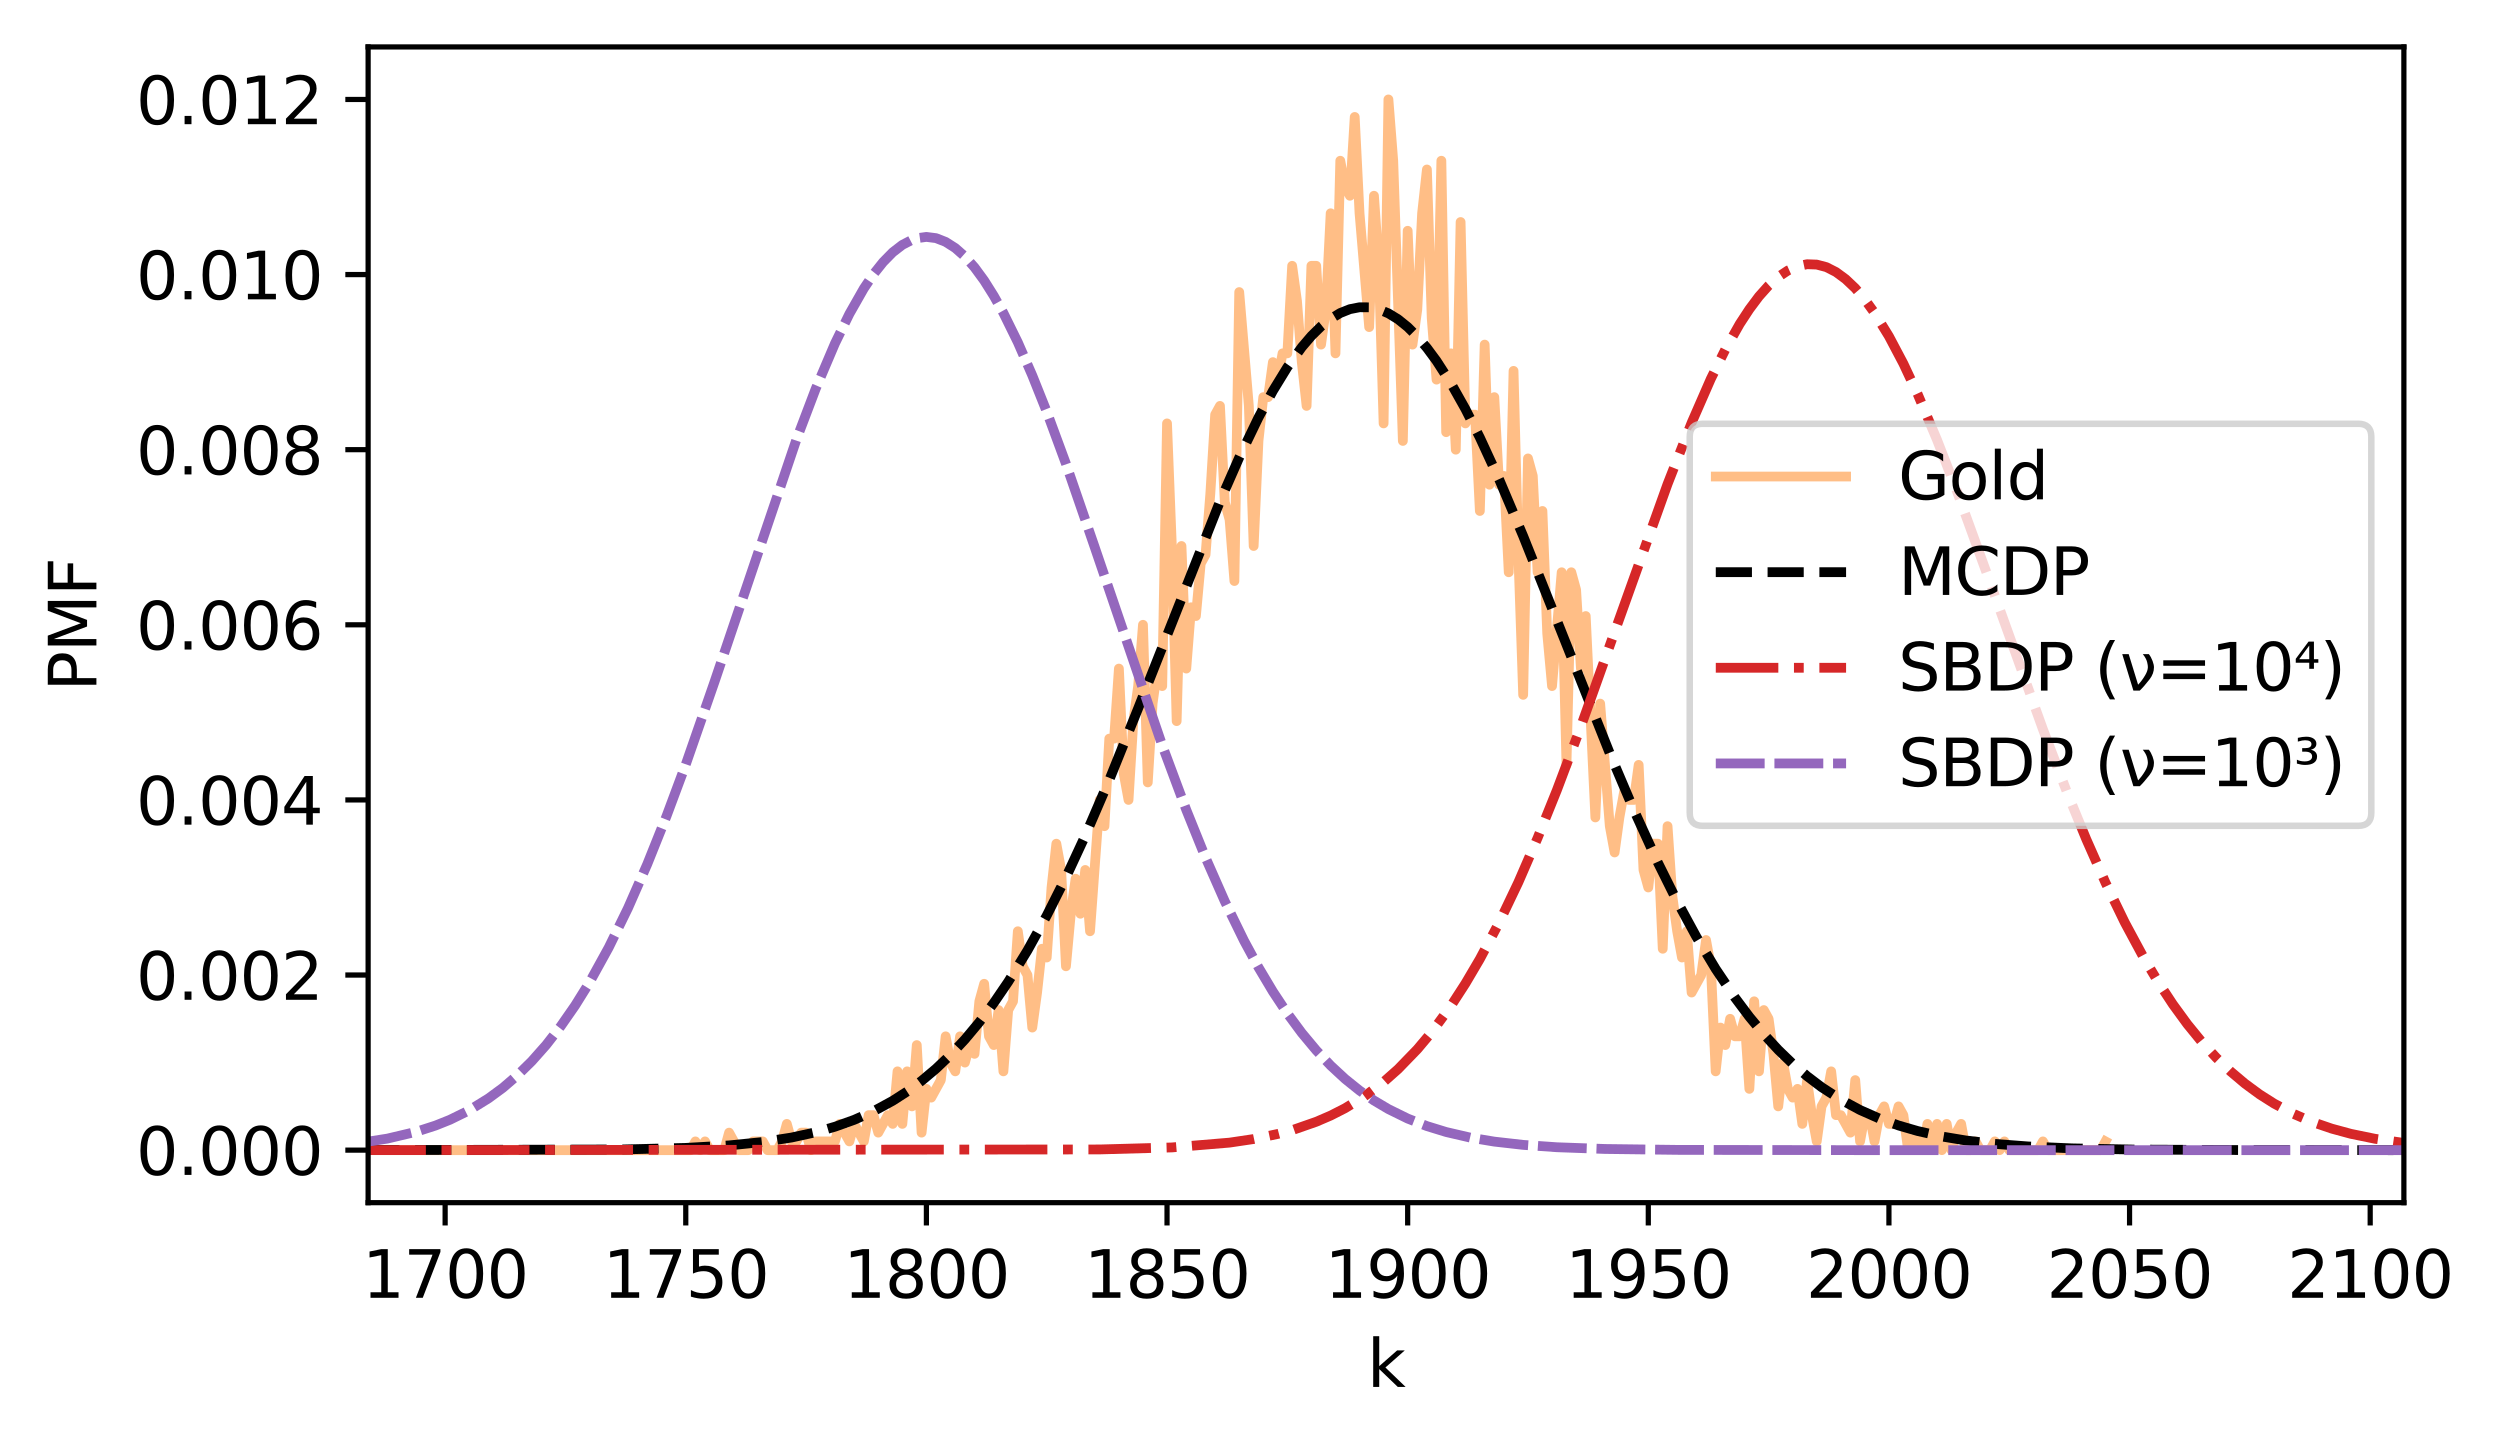 <?xml version="1.0" encoding="utf-8" standalone="no"?>
<!DOCTYPE svg PUBLIC "-//W3C//DTD SVG 1.1//EN"
  "http://www.w3.org/Graphics/SVG/1.1/DTD/svg11.dtd">
<svg xmlns:xlink="http://www.w3.org/1999/xlink" width="383.74pt" height="222.164pt" viewBox="0 0 383.74 222.164" xmlns="http://www.w3.org/2000/svg" version="1.1">
 <defs>
  <style type="text/css">*{stroke-linejoin: round; stroke-linecap: butt}</style>
 </defs>
 <g id="figure_1">
  <g id="patch_1">
   <path d="M 0 222.164 
L 383.74 222.164 
L 383.74 0 
L 0 0 
z
" style="fill: #ffffff"/>
  </g>
  <g id="axes_1">
   <g id="patch_2">
    <path d="M 56.506 184.608 
L 368.986 184.608 
L 368.986 7.2 
L 56.506 7.2 
z
" style="fill: #ffffff"/>
   </g>
   <g id="matplotlib.axis_1">
    <g id="xtick_1">
     <g id="line2d_1">
      <defs>
       <path id="mfd8e66e3c7" d="M 0 0 
L 0 3.5 
" style="stroke: #000000; stroke-width: 0.8"/>
      </defs>
      <g>
       <use xlink:href="#mfd8e66e3c7" x="68.326" y="184.608" style="stroke: #000000; stroke-width: 0.8"/>
      </g>
     </g>
     <g id="text_1">
      <!-- 1700 -->
      <g transform="translate(55.601 199.206)scale(0.1 -0.1)">
       <defs>
        <path id="DejaVuSans-31" d="M 794 531 
L 1825 531 
L 1825 4091 
L 703 3866 
L 703 4441 
L 1819 4666 
L 2450 4666 
L 2450 531 
L 3481 531 
L 3481 0 
L 794 0 
L 794 531 
z
" transform="scale(0.016)"/>
        <path id="DejaVuSans-37" d="M 525 4666 
L 3525 4666 
L 3525 4397 
L 1831 0 
L 1172 0 
L 2766 4134 
L 525 4134 
L 525 4666 
z
" transform="scale(0.016)"/>
        <path id="DejaVuSans-30" d="M 2034 4250 
Q 1547 4250 1301 3770 
Q 1056 3291 1056 2328 
Q 1056 1369 1301 889 
Q 1547 409 2034 409 
Q 2525 409 2770 889 
Q 3016 1369 3016 2328 
Q 3016 3291 2770 3770 
Q 2525 4250 2034 4250 
z
M 2034 4750 
Q 2819 4750 3233 4129 
Q 3647 3509 3647 2328 
Q 3647 1150 3233 529 
Q 2819 -91 2034 -91 
Q 1250 -91 836 529 
Q 422 1150 422 2328 
Q 422 3509 836 4129 
Q 1250 4750 2034 4750 
z
" transform="scale(0.016)"/>
       </defs>
       <use xlink:href="#DejaVuSans-31"/>
       <use xlink:href="#DejaVuSans-37" x="63.623"/>
       <use xlink:href="#DejaVuSans-30" x="127.246"/>
       <use xlink:href="#DejaVuSans-30" x="190.869"/>
      </g>
     </g>
    </g>
    <g id="xtick_2">
     <g id="line2d_2">
      <g>
       <use xlink:href="#mfd8e66e3c7" x="105.262" y="184.608" style="stroke: #000000; stroke-width: 0.8"/>
      </g>
     </g>
     <g id="text_2">
      <!-- 1750 -->
      <g transform="translate(92.537 199.206)scale(0.1 -0.1)">
       <defs>
        <path id="DejaVuSans-35" d="M 691 4666 
L 3169 4666 
L 3169 4134 
L 1269 4134 
L 1269 2991 
Q 1406 3038 1543 3061 
Q 1681 3084 1819 3084 
Q 2600 3084 3056 2656 
Q 3513 2228 3513 1497 
Q 3513 744 3044 326 
Q 2575 -91 1722 -91 
Q 1428 -91 1123 -41 
Q 819 9 494 109 
L 494 744 
Q 775 591 1075 516 
Q 1375 441 1709 441 
Q 2250 441 2565 725 
Q 2881 1009 2881 1497 
Q 2881 1984 2565 2268 
Q 2250 2553 1709 2553 
Q 1456 2553 1204 2497 
Q 953 2441 691 2322 
L 691 4666 
z
" transform="scale(0.016)"/>
       </defs>
       <use xlink:href="#DejaVuSans-31"/>
       <use xlink:href="#DejaVuSans-37" x="63.623"/>
       <use xlink:href="#DejaVuSans-35" x="127.246"/>
       <use xlink:href="#DejaVuSans-30" x="190.869"/>
      </g>
     </g>
    </g>
    <g id="xtick_3">
     <g id="line2d_3">
      <g>
       <use xlink:href="#mfd8e66e3c7" x="142.198" y="184.608" style="stroke: #000000; stroke-width: 0.8"/>
      </g>
     </g>
     <g id="text_3">
      <!-- 1800 -->
      <g transform="translate(129.473 199.206)scale(0.1 -0.1)">
       <defs>
        <path id="DejaVuSans-38" d="M 2034 2216 
Q 1584 2216 1326 1975 
Q 1069 1734 1069 1313 
Q 1069 891 1326 650 
Q 1584 409 2034 409 
Q 2484 409 2743 651 
Q 3003 894 3003 1313 
Q 3003 1734 2745 1975 
Q 2488 2216 2034 2216 
z
M 1403 2484 
Q 997 2584 770 2862 
Q 544 3141 544 3541 
Q 544 4100 942 4425 
Q 1341 4750 2034 4750 
Q 2731 4750 3128 4425 
Q 3525 4100 3525 3541 
Q 3525 3141 3298 2862 
Q 3072 2584 2669 2484 
Q 3125 2378 3379 2068 
Q 3634 1759 3634 1313 
Q 3634 634 3220 271 
Q 2806 -91 2034 -91 
Q 1263 -91 848 271 
Q 434 634 434 1313 
Q 434 1759 690 2068 
Q 947 2378 1403 2484 
z
M 1172 3481 
Q 1172 3119 1398 2916 
Q 1625 2713 2034 2713 
Q 2441 2713 2670 2916 
Q 2900 3119 2900 3481 
Q 2900 3844 2670 4047 
Q 2441 4250 2034 4250 
Q 1625 4250 1398 4047 
Q 1172 3844 1172 3481 
z
" transform="scale(0.016)"/>
       </defs>
       <use xlink:href="#DejaVuSans-31"/>
       <use xlink:href="#DejaVuSans-38" x="63.623"/>
       <use xlink:href="#DejaVuSans-30" x="127.246"/>
       <use xlink:href="#DejaVuSans-30" x="190.869"/>
      </g>
     </g>
    </g>
    <g id="xtick_4">
     <g id="line2d_4">
      <g>
       <use xlink:href="#mfd8e66e3c7" x="179.134" y="184.608" style="stroke: #000000; stroke-width: 0.8"/>
      </g>
     </g>
     <g id="text_4">
      <!-- 1850 -->
      <g transform="translate(166.409 199.206)scale(0.1 -0.1)">
       <use xlink:href="#DejaVuSans-31"/>
       <use xlink:href="#DejaVuSans-38" x="63.623"/>
       <use xlink:href="#DejaVuSans-35" x="127.246"/>
       <use xlink:href="#DejaVuSans-30" x="190.869"/>
      </g>
     </g>
    </g>
    <g id="xtick_5">
     <g id="line2d_5">
      <g>
       <use xlink:href="#mfd8e66e3c7" x="216.071" y="184.608" style="stroke: #000000; stroke-width: 0.8"/>
      </g>
     </g>
     <g id="text_5">
      <!-- 1900 -->
      <g transform="translate(203.346 199.206)scale(0.1 -0.1)">
       <defs>
        <path id="DejaVuSans-39" d="M 703 97 
L 703 672 
Q 941 559 1184 500 
Q 1428 441 1663 441 
Q 2288 441 2617 861 
Q 2947 1281 2994 2138 
Q 2813 1869 2534 1725 
Q 2256 1581 1919 1581 
Q 1219 1581 811 2004 
Q 403 2428 403 3163 
Q 403 3881 828 4315 
Q 1253 4750 1959 4750 
Q 2769 4750 3195 4129 
Q 3622 3509 3622 2328 
Q 3622 1225 3098 567 
Q 2575 -91 1691 -91 
Q 1453 -91 1209 -44 
Q 966 3 703 97 
z
M 1959 2075 
Q 2384 2075 2632 2365 
Q 2881 2656 2881 3163 
Q 2881 3666 2632 3958 
Q 2384 4250 1959 4250 
Q 1534 4250 1286 3958 
Q 1038 3666 1038 3163 
Q 1038 2656 1286 2365 
Q 1534 2075 1959 2075 
z
" transform="scale(0.016)"/>
       </defs>
       <use xlink:href="#DejaVuSans-31"/>
       <use xlink:href="#DejaVuSans-39" x="63.623"/>
       <use xlink:href="#DejaVuSans-30" x="127.246"/>
       <use xlink:href="#DejaVuSans-30" x="190.869"/>
      </g>
     </g>
    </g>
    <g id="xtick_6">
     <g id="line2d_6">
      <g>
       <use xlink:href="#mfd8e66e3c7" x="253.007" y="184.608" style="stroke: #000000; stroke-width: 0.8"/>
      </g>
     </g>
     <g id="text_6">
      <!-- 1950 -->
      <g transform="translate(240.282 199.206)scale(0.1 -0.1)">
       <use xlink:href="#DejaVuSans-31"/>
       <use xlink:href="#DejaVuSans-39" x="63.623"/>
       <use xlink:href="#DejaVuSans-35" x="127.246"/>
       <use xlink:href="#DejaVuSans-30" x="190.869"/>
      </g>
     </g>
    </g>
    <g id="xtick_7">
     <g id="line2d_7">
      <g>
       <use xlink:href="#mfd8e66e3c7" x="289.943" y="184.608" style="stroke: #000000; stroke-width: 0.8"/>
      </g>
     </g>
     <g id="text_7">
      <!-- 2000 -->
      <g transform="translate(277.218 199.206)scale(0.1 -0.1)">
       <defs>
        <path id="DejaVuSans-32" d="M 1228 531 
L 3431 531 
L 3431 0 
L 469 0 
L 469 531 
Q 828 903 1448 1529 
Q 2069 2156 2228 2338 
Q 2531 2678 2651 2914 
Q 2772 3150 2772 3378 
Q 2772 3750 2511 3984 
Q 2250 4219 1831 4219 
Q 1534 4219 1204 4116 
Q 875 4013 500 3803 
L 500 4441 
Q 881 4594 1212 4672 
Q 1544 4750 1819 4750 
Q 2544 4750 2975 4387 
Q 3406 4025 3406 3419 
Q 3406 3131 3298 2873 
Q 3191 2616 2906 2266 
Q 2828 2175 2409 1742 
Q 1991 1309 1228 531 
z
" transform="scale(0.016)"/>
       </defs>
       <use xlink:href="#DejaVuSans-32"/>
       <use xlink:href="#DejaVuSans-30" x="63.623"/>
       <use xlink:href="#DejaVuSans-30" x="127.246"/>
       <use xlink:href="#DejaVuSans-30" x="190.869"/>
      </g>
     </g>
    </g>
    <g id="xtick_8">
     <g id="line2d_8">
      <g>
       <use xlink:href="#mfd8e66e3c7" x="326.879" y="184.608" style="stroke: #000000; stroke-width: 0.8"/>
      </g>
     </g>
     <g id="text_8">
      <!-- 2050 -->
      <g transform="translate(314.154 199.206)scale(0.1 -0.1)">
       <use xlink:href="#DejaVuSans-32"/>
       <use xlink:href="#DejaVuSans-30" x="63.623"/>
       <use xlink:href="#DejaVuSans-35" x="127.246"/>
       <use xlink:href="#DejaVuSans-30" x="190.869"/>
      </g>
     </g>
    </g>
    <g id="xtick_9">
     <g id="line2d_9">
      <g>
       <use xlink:href="#mfd8e66e3c7" x="363.815" y="184.608" style="stroke: #000000; stroke-width: 0.8"/>
      </g>
     </g>
     <g id="text_9">
      <!-- 2100 -->
      <g transform="translate(351.09 199.206)scale(0.1 -0.1)">
       <use xlink:href="#DejaVuSans-32"/>
       <use xlink:href="#DejaVuSans-31" x="63.623"/>
       <use xlink:href="#DejaVuSans-30" x="127.246"/>
       <use xlink:href="#DejaVuSans-30" x="190.869"/>
      </g>
     </g>
    </g>
    <g id="text_10">
     <!-- k -->
     <g transform="translate(209.851 212.885)scale(0.1 -0.1)">
      <defs>
       <path id="DejaVuSans-6b" d="M 581 4863 
L 1159 4863 
L 1159 1991 
L 2875 3500 
L 3609 3500 
L 1753 1863 
L 3688 0 
L 2938 0 
L 1159 1709 
L 1159 0 
L 581 0 
L 581 4863 
z
" transform="scale(0.016)"/>
      </defs>
      <use xlink:href="#DejaVuSans-6b"/>
     </g>
    </g>
   </g>
   <g id="matplotlib.axis_2">
    <g id="ytick_1">
     <g id="line2d_10">
      <defs>
       <path id="ma83ea37c90" d="M 0 0 
L -3.5 0 
" style="stroke: #000000; stroke-width: 0.8"/>
      </defs>
      <g>
       <use xlink:href="#ma83ea37c90" x="56.506" y="176.544" style="stroke: #000000; stroke-width: 0.8"/>
      </g>
     </g>
     <g id="text_11">
      <!-- 0.000 -->
      <g transform="translate(20.878 180.343)scale(0.1 -0.1)">
       <defs>
        <path id="DejaVuSans-2e" d="M 684 794 
L 1344 794 
L 1344 0 
L 684 0 
L 684 794 
z
" transform="scale(0.016)"/>
       </defs>
       <use xlink:href="#DejaVuSans-30"/>
       <use xlink:href="#DejaVuSans-2e" x="63.623"/>
       <use xlink:href="#DejaVuSans-30" x="95.41"/>
       <use xlink:href="#DejaVuSans-30" x="159.033"/>
       <use xlink:href="#DejaVuSans-30" x="222.656"/>
      </g>
     </g>
    </g>
    <g id="ytick_2">
     <g id="line2d_11">
      <g>
       <use xlink:href="#ma83ea37c90" x="56.506" y="149.664" style="stroke: #000000; stroke-width: 0.8"/>
      </g>
     </g>
     <g id="text_12">
      <!-- 0.002 -->
      <g transform="translate(20.878 153.463)scale(0.1 -0.1)">
       <use xlink:href="#DejaVuSans-30"/>
       <use xlink:href="#DejaVuSans-2e" x="63.623"/>
       <use xlink:href="#DejaVuSans-30" x="95.41"/>
       <use xlink:href="#DejaVuSans-30" x="159.033"/>
       <use xlink:href="#DejaVuSans-32" x="222.656"/>
      </g>
     </g>
    </g>
    <g id="ytick_3">
     <g id="line2d_12">
      <g>
       <use xlink:href="#ma83ea37c90" x="56.506" y="122.784" style="stroke: #000000; stroke-width: 0.8"/>
      </g>
     </g>
     <g id="text_13">
      <!-- 0.004 -->
      <g transform="translate(20.878 126.583)scale(0.1 -0.1)">
       <defs>
        <path id="DejaVuSans-34" d="M 2419 4116 
L 825 1625 
L 2419 1625 
L 2419 4116 
z
M 2253 4666 
L 3047 4666 
L 3047 1625 
L 3713 1625 
L 3713 1100 
L 3047 1100 
L 3047 0 
L 2419 0 
L 2419 1100 
L 313 1100 
L 313 1709 
L 2253 4666 
z
" transform="scale(0.016)"/>
       </defs>
       <use xlink:href="#DejaVuSans-30"/>
       <use xlink:href="#DejaVuSans-2e" x="63.623"/>
       <use xlink:href="#DejaVuSans-30" x="95.41"/>
       <use xlink:href="#DejaVuSans-30" x="159.033"/>
       <use xlink:href="#DejaVuSans-34" x="222.656"/>
      </g>
     </g>
    </g>
    <g id="ytick_4">
     <g id="line2d_13">
      <g>
       <use xlink:href="#ma83ea37c90" x="56.506" y="95.904" style="stroke: #000000; stroke-width: 0.8"/>
      </g>
     </g>
     <g id="text_14">
      <!-- 0.006 -->
      <g transform="translate(20.878 99.703)scale(0.1 -0.1)">
       <defs>
        <path id="DejaVuSans-36" d="M 2113 2584 
Q 1688 2584 1439 2293 
Q 1191 2003 1191 1497 
Q 1191 994 1439 701 
Q 1688 409 2113 409 
Q 2538 409 2786 701 
Q 3034 994 3034 1497 
Q 3034 2003 2786 2293 
Q 2538 2584 2113 2584 
z
M 3366 4563 
L 3366 3988 
Q 3128 4100 2886 4159 
Q 2644 4219 2406 4219 
Q 1781 4219 1451 3797 
Q 1122 3375 1075 2522 
Q 1259 2794 1537 2939 
Q 1816 3084 2150 3084 
Q 2853 3084 3261 2657 
Q 3669 2231 3669 1497 
Q 3669 778 3244 343 
Q 2819 -91 2113 -91 
Q 1303 -91 875 529 
Q 447 1150 447 2328 
Q 447 3434 972 4092 
Q 1497 4750 2381 4750 
Q 2619 4750 2861 4703 
Q 3103 4656 3366 4563 
z
" transform="scale(0.016)"/>
       </defs>
       <use xlink:href="#DejaVuSans-30"/>
       <use xlink:href="#DejaVuSans-2e" x="63.623"/>
       <use xlink:href="#DejaVuSans-30" x="95.41"/>
       <use xlink:href="#DejaVuSans-30" x="159.033"/>
       <use xlink:href="#DejaVuSans-36" x="222.656"/>
      </g>
     </g>
    </g>
    <g id="ytick_5">
     <g id="line2d_14">
      <g>
       <use xlink:href="#ma83ea37c90" x="56.506" y="69.024" style="stroke: #000000; stroke-width: 0.8"/>
      </g>
     </g>
     <g id="text_15">
      <!-- 0.008 -->
      <g transform="translate(20.878 72.823)scale(0.1 -0.1)">
       <use xlink:href="#DejaVuSans-30"/>
       <use xlink:href="#DejaVuSans-2e" x="63.623"/>
       <use xlink:href="#DejaVuSans-30" x="95.41"/>
       <use xlink:href="#DejaVuSans-30" x="159.033"/>
       <use xlink:href="#DejaVuSans-38" x="222.656"/>
      </g>
     </g>
    </g>
    <g id="ytick_6">
     <g id="line2d_15">
      <g>
       <use xlink:href="#ma83ea37c90" x="56.506" y="42.144" style="stroke: #000000; stroke-width: 0.8"/>
      </g>
     </g>
     <g id="text_16">
      <!-- 0.010 -->
      <g transform="translate(20.878 45.943)scale(0.1 -0.1)">
       <use xlink:href="#DejaVuSans-30"/>
       <use xlink:href="#DejaVuSans-2e" x="63.623"/>
       <use xlink:href="#DejaVuSans-30" x="95.41"/>
       <use xlink:href="#DejaVuSans-31" x="159.033"/>
       <use xlink:href="#DejaVuSans-30" x="222.656"/>
      </g>
     </g>
    </g>
    <g id="ytick_7">
     <g id="line2d_16">
      <g>
       <use xlink:href="#ma83ea37c90" x="56.506" y="15.264" style="stroke: #000000; stroke-width: 0.8"/>
      </g>
     </g>
     <g id="text_17">
      <!-- 0.012 -->
      <g transform="translate(20.878 19.063)scale(0.1 -0.1)">
       <use xlink:href="#DejaVuSans-30"/>
       <use xlink:href="#DejaVuSans-2e" x="63.623"/>
       <use xlink:href="#DejaVuSans-30" x="95.41"/>
       <use xlink:href="#DejaVuSans-31" x="159.033"/>
       <use xlink:href="#DejaVuSans-32" x="222.656"/>
      </g>
     </g>
    </g>
    <g id="text_18">
     <!-- PMF -->
     <g transform="translate(14.798 106.109)rotate(-90)scale(0.1 -0.1)">
      <defs>
       <path id="DejaVuSans-50" d="M 1259 4147 
L 1259 2394 
L 2053 2394 
Q 2494 2394 2734 2622 
Q 2975 2850 2975 3272 
Q 2975 3691 2734 3919 
Q 2494 4147 2053 4147 
L 1259 4147 
z
M 628 4666 
L 2053 4666 
Q 2838 4666 3239 4311 
Q 3641 3956 3641 3272 
Q 3641 2581 3239 2228 
Q 2838 1875 2053 1875 
L 1259 1875 
L 1259 0 
L 628 0 
L 628 4666 
z
" transform="scale(0.016)"/>
       <path id="DejaVuSans-4d" d="M 628 4666 
L 1569 4666 
L 2759 1491 
L 3956 4666 
L 4897 4666 
L 4897 0 
L 4281 0 
L 4281 4097 
L 3078 897 
L 2444 897 
L 1241 4097 
L 1241 0 
L 628 0 
L 628 4666 
z
" transform="scale(0.016)"/>
       <path id="DejaVuSans-46" d="M 628 4666 
L 3309 4666 
L 3309 4134 
L 1259 4134 
L 1259 2759 
L 3109 2759 
L 3109 2228 
L 1259 2228 
L 1259 0 
L 628 0 
L 628 4666 
z
" transform="scale(0.016)"/>
      </defs>
      <use xlink:href="#DejaVuSans-50"/>
      <use xlink:href="#DejaVuSans-4d" x="60.303"/>
      <use xlink:href="#DejaVuSans-46" x="146.582"/>
     </g>
    </g>
   </g>
   <g id="line2d_17">
    <path d="M 55.768 176.544 
L 106.001 176.544 
L 106.739 175.2 
L 107.478 176.544 
L 108.217 175.2 
L 108.956 176.544 
L 111.172 176.544 
L 111.911 173.856 
L 113.388 176.544 
L 114.865 176.544 
L 115.604 175.2 
L 117.082 175.2 
L 117.82 176.544 
L 119.298 176.544 
L 120.036 175.2 
L 120.775 172.512 
L 121.514 175.2 
L 122.253 175.2 
L 122.991 173.856 
L 123.73 173.856 
L 124.469 176.544 
L 125.208 175.2 
L 128.162 175.2 
L 128.901 172.512 
L 130.379 175.2 
L 131.117 172.512 
L 132.595 175.2 
L 133.333 171.168 
L 134.072 171.168 
L 134.811 173.856 
L 136.288 171.168 
L 137.027 172.512 
L 137.766 164.448 
L 138.505 172.512 
L 139.243 164.448 
L 139.982 169.824 
L 140.721 160.416 
L 141.459 173.856 
L 142.198 167.136 
L 142.937 168.48 
L 144.414 165.792 
L 145.153 159.072 
L 145.892 163.104 
L 146.631 164.448 
L 147.369 159.072 
L 148.108 163.104 
L 148.847 160.416 
L 149.585 161.76 
L 150.324 153.696 
L 151.063 151.008 
L 151.802 159.072 
L 152.54 160.416 
L 153.279 155.04 
L 154.018 164.448 
L 154.756 155.04 
L 155.495 153.696 
L 156.234 142.944 
L 156.973 148.32 
L 157.711 149.664 
L 158.45 157.728 
L 159.189 152.352 
L 159.928 145.632 
L 160.666 146.976 
L 161.405 136.224 
L 162.144 129.504 
L 162.882 133.536 
L 163.621 148.32 
L 164.36 140.256 
L 165.099 134.88 
L 165.837 140.256 
L 166.576 133.536 
L 167.315 142.944 
L 168.792 122.784 
L 169.531 126.816 
L 170.27 113.376 
L 171.008 113.376 
L 171.747 102.624 
L 172.486 118.752 
L 173.225 122.784 
L 173.963 110.688 
L 174.702 105.312 
L 175.441 95.904 
L 176.179 120.096 
L 176.918 108 
L 177.657 102.624 
L 178.396 105.312 
L 179.134 64.992 
L 179.873 83.808 
L 180.612 110.688 
L 181.351 83.808 
L 182.089 102.624 
L 182.828 93.216 
L 183.567 94.56 
L 184.305 86.496 
L 185.044 85.152 
L 185.783 75.744 
L 186.522 63.648 
L 187.26 62.304 
L 187.999 77.088 
L 188.738 79.776 
L 189.476 89.184 
L 190.215 44.832 
L 191.693 62.304 
L 192.431 83.808 
L 193.17 67.68 
L 193.909 60.96 
L 194.648 60.96 
L 195.386 55.584 
L 196.125 58.272 
L 196.864 54.24 
L 197.602 54.24 
L 198.341 40.8 
L 199.08 46.176 
L 199.819 55.584 
L 200.557 62.304 
L 201.296 40.8 
L 202.035 40.8 
L 202.773 52.896 
L 203.512 47.52 
L 204.251 32.736 
L 204.99 54.24 
L 205.728 24.672 
L 206.467 28.704 
L 207.206 30.048 
L 207.945 17.952 
L 208.683 32.736 
L 210.161 50.208 
L 210.899 30.048 
L 211.638 40.8 
L 212.377 64.992 
L 213.116 15.264 
L 213.854 24.672 
L 215.332 67.68 
L 216.071 35.424 
L 216.809 52.896 
L 217.548 47.52 
L 218.287 32.736 
L 219.025 26.016 
L 219.764 48.864 
L 220.503 58.272 
L 221.242 24.672 
L 221.98 66.336 
L 222.719 54.24 
L 223.458 69.024 
L 224.196 34.08 
L 224.935 64.992 
L 225.674 63.648 
L 226.413 63.648 
L 227.151 78.432 
L 227.89 52.896 
L 228.629 74.4 
L 229.368 60.96 
L 230.106 74.4 
L 230.845 73.056 
L 231.584 87.84 
L 232.322 56.928 
L 233.061 85.152 
L 233.8 106.656 
L 234.539 70.368 
L 235.277 73.056 
L 236.016 87.84 
L 236.755 78.432 
L 237.493 97.248 
L 238.232 105.312 
L 239.71 87.84 
L 240.448 117.408 
L 241.187 87.84 
L 241.926 90.528 
L 242.665 102.624 
L 243.403 94.56 
L 244.881 125.472 
L 245.619 108 
L 247.097 126.816 
L 247.836 130.848 
L 248.574 125.472 
L 249.313 121.44 
L 250.052 122.784 
L 250.791 122.784 
L 251.529 117.408 
L 252.268 133.536 
L 253.007 136.224 
L 253.745 129.504 
L 254.484 129.504 
L 255.223 145.632 
L 255.962 126.816 
L 256.7 137.568 
L 257.439 142.944 
L 258.178 146.976 
L 258.916 142.944 
L 259.655 152.352 
L 261.133 149.664 
L 261.871 144.288 
L 262.61 148.32 
L 263.349 164.448 
L 264.088 157.728 
L 264.826 160.416 
L 265.565 156.384 
L 266.304 159.072 
L 267.042 159.072 
L 267.781 156.384 
L 268.52 167.136 
L 269.259 153.696 
L 269.997 164.448 
L 270.736 155.04 
L 271.475 156.384 
L 272.213 161.76 
L 272.952 169.824 
L 273.691 163.104 
L 274.43 167.136 
L 275.168 168.48 
L 275.907 167.136 
L 276.646 172.512 
L 277.385 165.792 
L 278.123 171.168 
L 278.862 175.2 
L 279.601 169.824 
L 280.339 168.48 
L 281.078 164.448 
L 281.817 171.168 
L 282.556 171.168 
L 284.033 173.856 
L 284.772 165.792 
L 285.511 175.2 
L 286.249 171.168 
L 286.988 171.168 
L 287.727 175.2 
L 288.465 171.168 
L 289.204 169.824 
L 289.943 172.512 
L 290.682 172.512 
L 291.42 169.824 
L 292.159 171.168 
L 292.898 176.544 
L 294.375 173.856 
L 295.114 176.544 
L 295.853 172.512 
L 296.591 176.544 
L 297.33 172.512 
L 298.069 176.544 
L 298.808 172.512 
L 299.546 176.544 
L 300.285 173.856 
L 301.024 172.512 
L 301.762 176.544 
L 302.501 176.544 
L 303.24 175.2 
L 303.979 176.544 
L 305.456 176.544 
L 306.195 175.2 
L 306.933 176.544 
L 307.672 175.2 
L 308.411 176.544 
L 312.843 176.544 
L 313.582 175.2 
L 314.321 176.544 
L 322.447 176.544 
L 323.185 175.2 
L 323.185 175.2 
" clip-path="url(#pc076502bd6)" style="fill: none; stroke: #ff7f0e; stroke-opacity: 0.5; stroke-width: 1.5; stroke-linecap: square"/>
   </g>
   <g id="line2d_18">
    <path d="M 55.768 176.544 
L 95.659 176.435 
L 105.262 176.197 
L 111.911 175.816 
L 117.082 175.294 
L 121.514 174.604 
L 125.208 173.794 
L 128.162 172.948 
L 131.117 171.889 
L 134.072 170.576 
L 137.027 168.968 
L 139.243 167.541 
L 141.459 165.904 
L 143.676 164.038 
L 145.892 161.925 
L 148.108 159.549 
L 150.324 156.894 
L 152.54 153.948 
L 154.756 150.701 
L 157.711 145.894 
L 160.666 140.543 
L 163.621 134.663 
L 166.576 128.288 
L 170.27 119.71 
L 174.702 108.73 
L 187.26 76.969 
L 190.215 70.227 
L 193.17 64.096 
L 195.386 59.989 
L 197.602 56.369 
L 199.819 53.291 
L 201.296 51.561 
L 202.773 50.104 
L 204.251 48.929 
L 205.728 48.044 
L 207.206 47.454 
L 208.683 47.164 
L 210.161 47.175 
L 211.638 47.487 
L 213.116 48.098 
L 214.593 49.002 
L 216.071 50.194 
L 217.548 51.665 
L 219.025 53.404 
L 220.503 55.4 
L 222.719 58.845 
L 224.935 62.785 
L 227.151 67.162 
L 230.106 73.571 
L 233.8 82.284 
L 238.971 95.238 
L 247.097 115.637 
L 250.791 124.333 
L 254.484 132.419 
L 257.439 138.366 
L 260.394 143.81 
L 263.349 148.729 
L 266.304 153.121 
L 268.52 156.075 
L 270.736 158.746 
L 272.952 161.147 
L 275.168 163.29 
L 277.385 165.193 
L 279.601 166.871 
L 282.556 168.789 
L 285.511 170.383 
L 288.465 171.692 
L 291.42 172.757 
L 294.375 173.614 
L 298.069 174.444 
L 301.762 175.06 
L 306.195 175.583 
L 311.366 175.979 
L 318.014 176.27 
L 327.618 176.455 
L 346.086 176.536 
L 369.725 176.544 
L 369.725 176.544 
" clip-path="url(#pc076502bd6)" style="fill: none; stroke-dasharray: 5.55,2.4; stroke-dashoffset: 0; stroke: #000000; stroke-width: 1.5"/>
   </g>
   <g id="line2d_19">
    <path d="M 55.768 176.544 
L 168.792 176.436 
L 179.873 176.127 
L 188.738 175.388 
L 192.431 174.837 
L 196.125 174.058 
L 198.341 173.48 
L 202.035 172.189 
L 204.251 171.235 
L 206.467 170.106 
L 209.422 168.292 
L 212.377 166.074 
L 214.593 164.112 
L 217.548 161.061 
L 219.764 158.427 
L 222.719 154.395 
L 224.935 150.968 
L 227.151 147.204 
L 230.106 141.627 
L 233.061 135.431 
L 236.016 128.617 
L 238.971 121.292 
L 242.665 111.494 
L 247.836 97.006 
L 255.962 74.306 
L 259.655 64.898 
L 262.61 58.138 
L 264.826 53.649 
L 267.042 49.724 
L 268.52 47.466 
L 269.997 45.491 
L 271.475 43.837 
L 272.952 42.507 
L 274.43 41.526 
L 275.907 40.867 
L 277.385 40.558 
L 278.862 40.612 
L 280.339 41.002 
L 281.817 41.754 
L 283.294 42.843 
L 284.772 44.241 
L 286.249 45.974 
L 287.727 48.017 
L 289.943 51.619 
L 292.159 55.812 
L 294.375 60.543 
L 297.33 67.532 
L 300.285 75.139 
L 305.456 89.359 
L 313.582 111.951 
L 317.276 121.603 
L 320.231 128.813 
L 323.185 135.492 
L 326.14 141.588 
L 329.095 147.078 
L 331.311 150.79 
L 333.528 154.162 
L 335.744 157.201 
L 337.96 159.921 
L 340.176 162.338 
L 342.392 164.472 
L 344.608 166.342 
L 346.825 167.971 
L 349.041 169.38 
L 351.996 170.954 
L 354.951 172.225 
L 357.905 173.239 
L 360.86 174.041 
L 364.554 174.799 
L 368.986 175.435 
L 369.725 175.518 
L 369.725 175.518 
" clip-path="url(#pc076502bd6)" style="fill: none; stroke-dasharray: 9.6,2.4,1.5,2.4; stroke-dashoffset: 0; stroke: #d62728; stroke-width: 1.5"/>
   </g>
   <g id="line2d_20">
    <path d="M 55.768 175.348 
L 59.461 174.77 
L 63.893 173.722 
L 66.848 172.767 
L 69.065 171.88 
L 72.019 170.429 
L 74.974 168.601 
L 77.191 166.975 
L 79.407 165.066 
L 81.623 162.889 
L 83.839 160.389 
L 86.055 157.54 
L 88.271 154.355 
L 90.488 150.793 
L 93.442 145.43 
L 96.397 139.382 
L 99.352 132.649 
L 102.307 125.27 
L 105.262 117.341 
L 109.694 104.6 
L 122.253 67.452 
L 125.208 59.67 
L 128.162 52.721 
L 130.379 48.179 
L 132.595 44.281 
L 134.072 42.09 
L 135.55 40.236 
L 137.027 38.73 
L 138.505 37.588 
L 139.982 36.822 
L 140.721 36.566 
L 142.198 36.365 
L 143.676 36.553 
L 145.153 37.131 
L 146.631 38.072 
L 148.108 39.375 
L 149.585 41.042 
L 151.063 43.058 
L 152.54 45.41 
L 154.018 48.044 
L 156.234 52.547 
L 158.45 57.627 
L 160.666 63.178 
L 163.621 71.188 
L 168.053 84.05 
L 178.396 114.401 
L 182.089 124.315 
L 185.044 131.638 
L 187.999 138.343 
L 190.954 144.393 
L 193.17 148.487 
L 195.386 152.206 
L 197.602 155.557 
L 199.819 158.555 
L 202.035 161.214 
L 204.251 163.558 
L 206.467 165.609 
L 208.683 167.391 
L 210.899 168.927 
L 213.116 170.243 
L 216.071 171.695 
L 219.025 172.851 
L 221.98 173.761 
L 225.674 174.618 
L 229.368 175.233 
L 233.8 175.735 
L 238.971 176.097 
L 246.358 176.362 
L 257.439 176.502 
L 284.772 176.543 
L 369.725 176.544 
L 369.725 176.544 
" clip-path="url(#pc076502bd6)" style="fill: none; stroke-dasharray: 7.5,1.5; stroke-dashoffset: 0; stroke: #9467bd; stroke-width: 1.5"/>
   </g>
   <g id="patch_3">
    <path d="M 56.506 184.608 
L 56.506 7.2 
" style="fill: none; stroke: #000000; stroke-width: 0.8; stroke-linejoin: miter; stroke-linecap: square"/>
   </g>
   <g id="patch_4">
    <path d="M 368.986 184.608 
L 368.986 7.2 
" style="fill: none; stroke: #000000; stroke-width: 0.8; stroke-linejoin: miter; stroke-linecap: square"/>
   </g>
   <g id="patch_5">
    <path d="M 56.506 184.608 
L 368.986 184.608 
" style="fill: none; stroke: #000000; stroke-width: 0.8; stroke-linejoin: miter; stroke-linecap: square"/>
   </g>
   <g id="patch_6">
    <path d="M 56.506 7.2 
L 368.986 7.2 
" style="fill: none; stroke: #000000; stroke-width: 0.8; stroke-linejoin: miter; stroke-linecap: square"/>
   </g>
   <g id="legend_1">
    <g id="patch_7">
     <path d="M 261.366 126.76 
L 361.986 126.76 
Q 363.986 126.76 363.986 124.76 
L 363.986 67.048 
Q 363.986 65.048 361.986 65.048 
L 261.366 65.048 
Q 259.366 65.048 259.366 67.048 
L 259.366 124.76 
Q 259.366 126.76 261.366 126.76 
z
" style="fill: #ffffff; opacity: 0.8; stroke: #cccccc; stroke-linejoin: miter"/>
    </g>
    <g id="line2d_21">
     <path d="M 263.366 73.146 
L 273.366 73.146 
L 283.366 73.146 
" style="fill: none; stroke: #ff7f0e; stroke-opacity: 0.5; stroke-width: 1.5; stroke-linecap: square"/>
    </g>
    <g id="text_19">
     <!-- Gold -->
     <g transform="translate(291.366 76.646)scale(0.1 -0.1)">
      <defs>
       <path id="DejaVuSans-47" d="M 3809 666 
L 3809 1919 
L 2778 1919 
L 2778 2438 
L 4434 2438 
L 4434 434 
Q 4069 175 3628 42 
Q 3188 -91 2688 -91 
Q 1594 -91 976 548 
Q 359 1188 359 2328 
Q 359 3472 976 4111 
Q 1594 4750 2688 4750 
Q 3144 4750 3555 4637 
Q 3966 4525 4313 4306 
L 4313 3634 
Q 3963 3931 3569 4081 
Q 3175 4231 2741 4231 
Q 1884 4231 1454 3753 
Q 1025 3275 1025 2328 
Q 1025 1384 1454 906 
Q 1884 428 2741 428 
Q 3075 428 3337 486 
Q 3600 544 3809 666 
z
" transform="scale(0.016)"/>
       <path id="DejaVuSans-6f" d="M 1959 3097 
Q 1497 3097 1228 2736 
Q 959 2375 959 1747 
Q 959 1119 1226 758 
Q 1494 397 1959 397 
Q 2419 397 2687 759 
Q 2956 1122 2956 1747 
Q 2956 2369 2687 2733 
Q 2419 3097 1959 3097 
z
M 1959 3584 
Q 2709 3584 3137 3096 
Q 3566 2609 3566 1747 
Q 3566 888 3137 398 
Q 2709 -91 1959 -91 
Q 1206 -91 779 398 
Q 353 888 353 1747 
Q 353 2609 779 3096 
Q 1206 3584 1959 3584 
z
" transform="scale(0.016)"/>
       <path id="DejaVuSans-6c" d="M 603 4863 
L 1178 4863 
L 1178 0 
L 603 0 
L 603 4863 
z
" transform="scale(0.016)"/>
       <path id="DejaVuSans-64" d="M 2906 2969 
L 2906 4863 
L 3481 4863 
L 3481 0 
L 2906 0 
L 2906 525 
Q 2725 213 2448 61 
Q 2172 -91 1784 -91 
Q 1150 -91 751 415 
Q 353 922 353 1747 
Q 353 2572 751 3078 
Q 1150 3584 1784 3584 
Q 2172 3584 2448 3432 
Q 2725 3281 2906 2969 
z
M 947 1747 
Q 947 1113 1208 752 
Q 1469 391 1925 391 
Q 2381 391 2643 752 
Q 2906 1113 2906 1747 
Q 2906 2381 2643 2742 
Q 2381 3103 1925 3103 
Q 1469 3103 1208 2742 
Q 947 2381 947 1747 
z
" transform="scale(0.016)"/>
      </defs>
      <use xlink:href="#DejaVuSans-47"/>
      <use xlink:href="#DejaVuSans-6f" x="77.49"/>
      <use xlink:href="#DejaVuSans-6c" x="138.672"/>
      <use xlink:href="#DejaVuSans-64" x="166.455"/>
     </g>
    </g>
    <g id="line2d_22">
     <path d="M 263.366 87.824 
L 273.366 87.824 
L 283.366 87.824 
" style="fill: none; stroke-dasharray: 5.55,2.4; stroke-dashoffset: 0; stroke: #000000; stroke-width: 1.5"/>
    </g>
    <g id="text_20">
     <!-- MCDP -->
     <g transform="translate(291.366 91.324)scale(0.1 -0.1)">
      <defs>
       <path id="DejaVuSans-43" d="M 4122 4306 
L 4122 3641 
Q 3803 3938 3442 4084 
Q 3081 4231 2675 4231 
Q 1875 4231 1450 3742 
Q 1025 3253 1025 2328 
Q 1025 1406 1450 917 
Q 1875 428 2675 428 
Q 3081 428 3442 575 
Q 3803 722 4122 1019 
L 4122 359 
Q 3791 134 3420 21 
Q 3050 -91 2638 -91 
Q 1578 -91 968 557 
Q 359 1206 359 2328 
Q 359 3453 968 4101 
Q 1578 4750 2638 4750 
Q 3056 4750 3426 4639 
Q 3797 4528 4122 4306 
z
" transform="scale(0.016)"/>
       <path id="DejaVuSans-44" d="M 1259 4147 
L 1259 519 
L 2022 519 
Q 2988 519 3436 956 
Q 3884 1394 3884 2338 
Q 3884 3275 3436 3711 
Q 2988 4147 2022 4147 
L 1259 4147 
z
M 628 4666 
L 1925 4666 
Q 3281 4666 3915 4102 
Q 4550 3538 4550 2338 
Q 4550 1131 3912 565 
Q 3275 0 1925 0 
L 628 0 
L 628 4666 
z
" transform="scale(0.016)"/>
      </defs>
      <use xlink:href="#DejaVuSans-4d"/>
      <use xlink:href="#DejaVuSans-43" x="86.279"/>
      <use xlink:href="#DejaVuSans-44" x="156.104"/>
      <use xlink:href="#DejaVuSans-50" x="233.105"/>
     </g>
    </g>
    <g id="line2d_23">
     <path d="M 263.366 102.502 
L 273.366 102.502 
L 283.366 102.502 
" style="fill: none; stroke-dasharray: 9.6,2.4,1.5,2.4; stroke-dashoffset: 0; stroke: #d62728; stroke-width: 1.5"/>
    </g>
    <g id="text_21">
     <!-- SBDP (ν=10⁴) -->
     <g transform="translate(291.366 106.002)scale(0.1 -0.1)">
      <defs>
       <path id="DejaVuSans-53" d="M 3425 4513 
L 3425 3897 
Q 3066 4069 2747 4153 
Q 2428 4238 2131 4238 
Q 1616 4238 1336 4038 
Q 1056 3838 1056 3469 
Q 1056 3159 1242 3001 
Q 1428 2844 1947 2747 
L 2328 2669 
Q 3034 2534 3370 2195 
Q 3706 1856 3706 1288 
Q 3706 609 3251 259 
Q 2797 -91 1919 -91 
Q 1588 -91 1214 -16 
Q 841 59 441 206 
L 441 856 
Q 825 641 1194 531 
Q 1563 422 1919 422 
Q 2459 422 2753 634 
Q 3047 847 3047 1241 
Q 3047 1584 2836 1778 
Q 2625 1972 2144 2069 
L 1759 2144 
Q 1053 2284 737 2584 
Q 422 2884 422 3419 
Q 422 4038 858 4394 
Q 1294 4750 2059 4750 
Q 2388 4750 2728 4690 
Q 3069 4631 3425 4513 
z
" transform="scale(0.016)"/>
       <path id="DejaVuSans-42" d="M 1259 2228 
L 1259 519 
L 2272 519 
Q 2781 519 3026 730 
Q 3272 941 3272 1375 
Q 3272 1813 3026 2020 
Q 2781 2228 2272 2228 
L 1259 2228 
z
M 1259 4147 
L 1259 2741 
L 2194 2741 
Q 2656 2741 2882 2914 
Q 3109 3088 3109 3444 
Q 3109 3797 2882 3972 
Q 2656 4147 2194 4147 
L 1259 4147 
z
M 628 4666 
L 2241 4666 
Q 2963 4666 3353 4366 
Q 3744 4066 3744 3513 
Q 3744 3084 3544 2831 
Q 3344 2578 2956 2516 
Q 3422 2416 3680 2098 
Q 3938 1781 3938 1306 
Q 3938 681 3513 340 
Q 3088 0 2303 0 
L 628 0 
L 628 4666 
z
" transform="scale(0.016)"/>
       <path id="DejaVuSans-20" transform="scale(0.016)"/>
       <path id="DejaVuSans-28" d="M 1984 4856 
Q 1566 4138 1362 3434 
Q 1159 2731 1159 2009 
Q 1159 1288 1364 580 
Q 1569 -128 1984 -844 
L 1484 -844 
Q 1016 -109 783 600 
Q 550 1309 550 2009 
Q 550 2706 781 3412 
Q 1013 4119 1484 4856 
L 1984 4856 
z
" transform="scale(0.016)"/>
       <path id="DejaVuSans-3bd" d="M 1300 0 
L 231 3500 
L 850 3500 
L 1753 563 
Q 2128 950 2441 1488 
Q 2678 1891 2691 2241 
Q 2697 2406 2622 2719 
Q 2534 3091 2203 3500 
L 2784 3500 
L 2784 3500 
Q 3000 3222 3144 2834 
Q 3275 2478 3275 2234 
Q 3275 1622 2850 1075 
Q 2297 363 1913 0 
L 1300 0 
z
" transform="scale(0.016)"/>
       <path id="DejaVuSans-3d" d="M 678 2906 
L 4684 2906 
L 4684 2381 
L 678 2381 
L 678 2906 
z
M 678 1631 
L 4684 1631 
L 4684 1100 
L 678 1100 
L 678 1631 
z
" transform="scale(0.016)"/>
       <path id="DejaVuSans-2074" d="M 1491 4319 
L 525 3009 
L 1491 3009 
L 1491 4319 
z
M 1422 4697 
L 1941 4697 
L 1941 3009 
L 2363 3009 
L 2363 2669 
L 1941 2669 
L 1941 2088 
L 1491 2088 
L 1491 2669 
L 197 2669 
L 197 3047 
L 1422 4697 
z
" transform="scale(0.016)"/>
       <path id="DejaVuSans-29" d="M 513 4856 
L 1013 4856 
Q 1481 4119 1714 3412 
Q 1947 2706 1947 2009 
Q 1947 1309 1714 600 
Q 1481 -109 1013 -844 
L 513 -844 
Q 928 -128 1133 580 
Q 1338 1288 1338 2009 
Q 1338 2731 1133 3434 
Q 928 4138 513 4856 
z
" transform="scale(0.016)"/>
      </defs>
      <use xlink:href="#DejaVuSans-53"/>
      <use xlink:href="#DejaVuSans-42" x="63.477"/>
      <use xlink:href="#DejaVuSans-44" x="132.08"/>
      <use xlink:href="#DejaVuSans-50" x="209.082"/>
      <use xlink:href="#DejaVuSans-20" x="269.385"/>
      <use xlink:href="#DejaVuSans-28" x="301.172"/>
      <use xlink:href="#DejaVuSans-3bd" x="340.186"/>
      <use xlink:href="#DejaVuSans-3d" x="396.045"/>
      <use xlink:href="#DejaVuSans-31" x="479.834"/>
      <use xlink:href="#DejaVuSans-30" x="543.457"/>
      <use xlink:href="#DejaVuSans-2074" x="607.08"/>
      <use xlink:href="#DejaVuSans-29" x="647.168"/>
     </g>
    </g>
    <g id="line2d_24">
     <path d="M 263.366 117.181 
L 273.366 117.181 
L 283.366 117.181 
" style="fill: none; stroke-dasharray: 7.5,1.5; stroke-dashoffset: 0; stroke: #9467bd; stroke-width: 1.5"/>
    </g>
    <g id="text_22">
     <!-- SBDP (ν=10³) -->
     <g transform="translate(291.366 120.681)scale(0.1 -0.1)">
      <defs>
       <path id="DejaVuSans-b3" d="M 1638 3500 
Q 1925 3444 2083 3273 
Q 2241 3103 2241 2847 
Q 2241 2459 1944 2250 
Q 1647 2041 1094 2041 
Q 916 2041 720 2073 
Q 525 2106 306 2169 
L 306 2547 
Q 469 2463 655 2422 
Q 841 2381 1050 2381 
Q 1391 2381 1578 2504 
Q 1766 2628 1766 2847 
Q 1766 3078 1592 3197 
Q 1419 3316 1081 3316 
L 813 3316 
L 813 3653 
L 1106 3653 
Q 1400 3653 1551 3751 
Q 1703 3850 1703 4038 
Q 1703 4219 1547 4314 
Q 1391 4409 1094 4409 
Q 969 4409 809 4381 
Q 650 4353 397 4281 
L 397 4641 
Q 625 4694 825 4722 
Q 1025 4750 1197 4750 
Q 1647 4750 1911 4565 
Q 2175 4381 2175 4072 
Q 2175 3856 2034 3706 
Q 1894 3556 1638 3500 
z
" transform="scale(0.016)"/>
      </defs>
      <use xlink:href="#DejaVuSans-53"/>
      <use xlink:href="#DejaVuSans-42" x="63.477"/>
      <use xlink:href="#DejaVuSans-44" x="132.08"/>
      <use xlink:href="#DejaVuSans-50" x="209.082"/>
      <use xlink:href="#DejaVuSans-20" x="269.385"/>
      <use xlink:href="#DejaVuSans-28" x="301.172"/>
      <use xlink:href="#DejaVuSans-3bd" x="340.186"/>
      <use xlink:href="#DejaVuSans-3d" x="396.045"/>
      <use xlink:href="#DejaVuSans-31" x="479.834"/>
      <use xlink:href="#DejaVuSans-30" x="543.457"/>
      <use xlink:href="#DejaVuSans-b3" x="607.08"/>
      <use xlink:href="#DejaVuSans-29" x="647.168"/>
     </g>
    </g>
   </g>
  </g>
 </g>
 <defs>
  <clipPath id="pc076502bd6">
   <rect x="56.506" y="7.2" width="312.48" height="177.408"/>
  </clipPath>
 </defs>
</svg>
